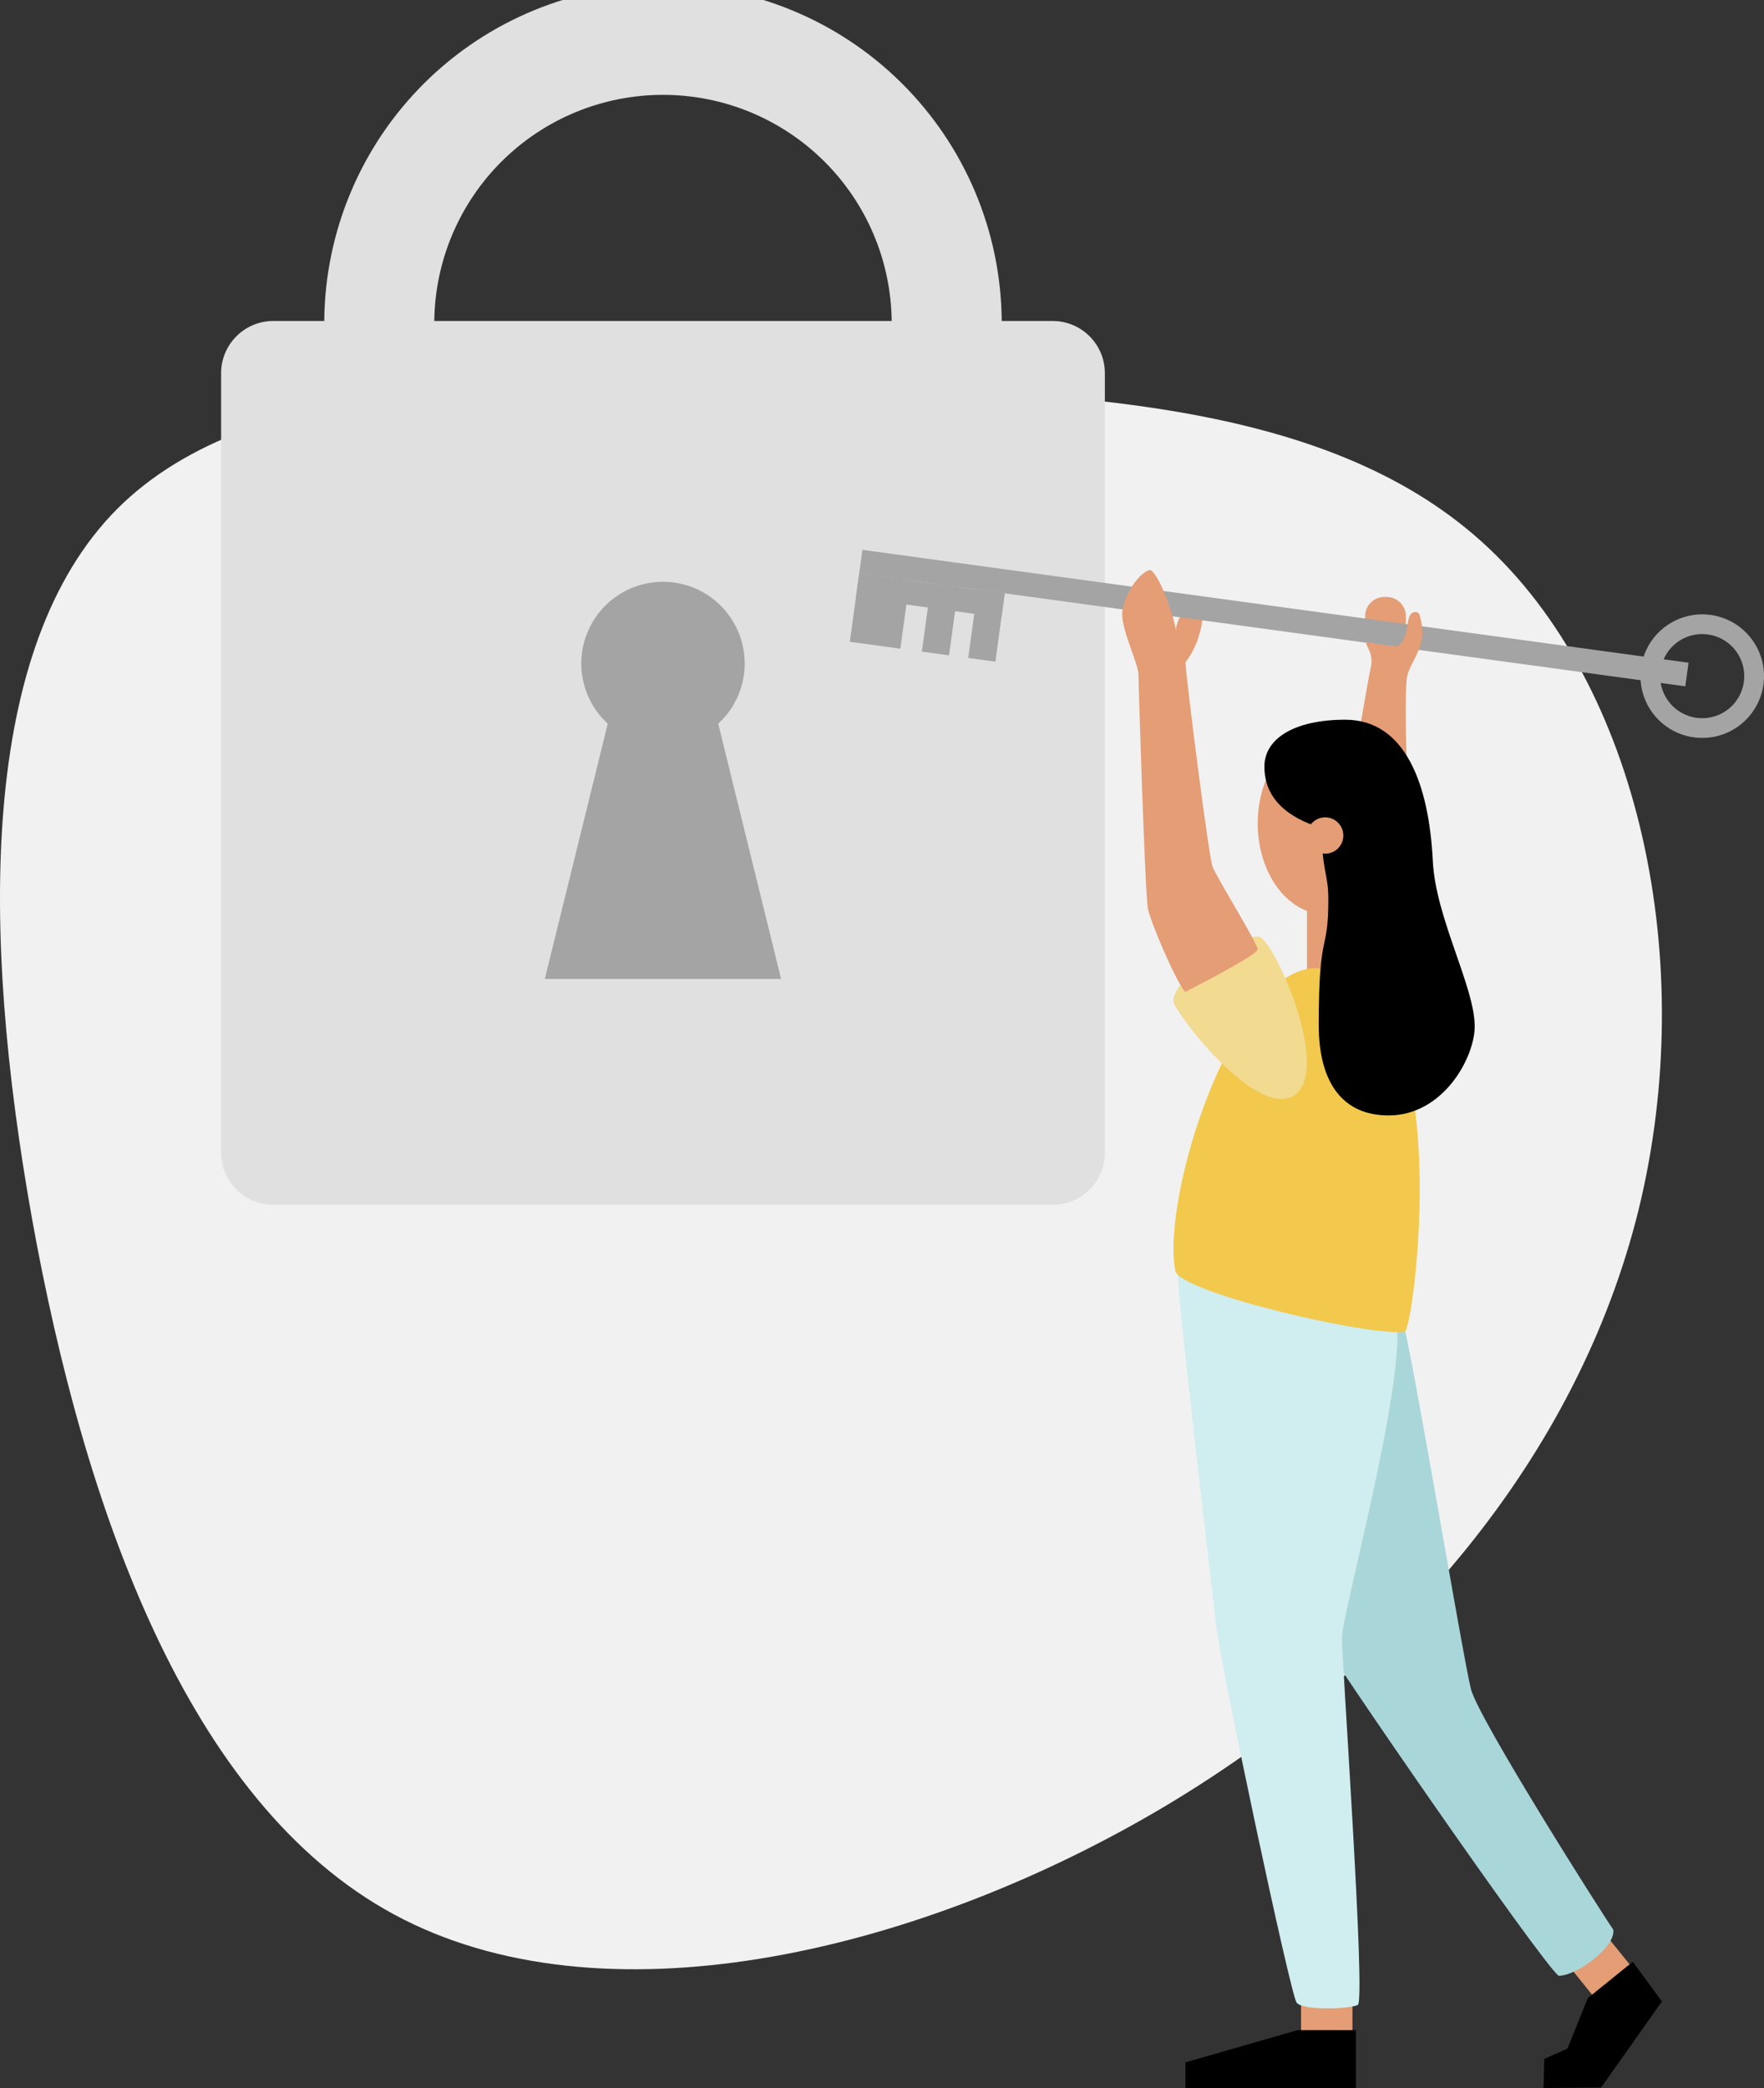 <svg width="513" height="607" viewBox="0 0 513 607" fill="none" xmlns="http://www.w3.org/2000/svg">
<rect x="0" y="0" width="513" height="607" fill="#333333" stroke="none"/>
<g clip-path="url(#clip0)">
<path d="M430.976 157.534C477.059 199.048 494.061 279.971 476.565 351.539C458.947 423.108 406.939 485.335 335.843 526.822C264.747 568.207 174.692 589.028 114.552 556.51C54.412 523.992 24.491 438.378 9.33 354.376C-5.701 270.366 -5.945 188.082 34.099 147.922C74.143 107.897 154.379 109.867 232.104 111.837C309.856 113.928 385.014 116.027 430.976 157.534Z" fill="#F1F1F1"/>
<path d="M393.315 580.994H378.365V590.971H393.315V580.994Z" fill="#E49D75"/>
<path d="M467.06 562.553L456.147 571.366L463.958 581.034L474.872 572.221L467.06 562.553Z" fill="#E49D75"/>
<path d="M403.262 173.536H402.578C399.5 173.536 397.006 176.03 397.006 179.107V181.97C397.006 185.047 399.5 187.541 402.578 187.541H403.262C406.34 187.541 408.835 185.047 408.835 181.97V179.107C408.835 176.03 406.34 173.536 403.262 173.536Z" fill="#E49D75"/>
<path d="M407.887 384.085C409.918 388.742 425.491 482.194 427.78 491.034C430.068 499.874 466.679 557.505 469.171 560.951C469.936 565.933 458.629 574.36 453.266 574.36C447.903 570.123 385.271 479.398 383.768 475.371C382.265 471.343 377.221 374.96 407.887 384.085Z" fill="#A9D6D9"/>
<path d="M342.499 368.604C341.788 372.462 352.371 460.662 353.685 472.508C354.998 484.353 375.277 579.782 377.072 582.165C378.866 584.547 392.516 584.033 394.873 582.842C397.229 581.65 390.268 483.338 390.268 476.21C390.268 469.082 408.55 403.342 406.201 384.301C403.851 365.26 342.499 368.604 342.499 368.604Z" fill="#D0EDEF"/>
<path d="M394.392 261.688H380.098V286.557H394.392V261.688Z" fill="#E49D75"/>
<path d="M306.132 93.31H79.485C71.101 93.31 64.304 100.105 64.304 108.486V335.064C64.304 343.445 71.101 350.24 79.485 350.24H306.132C314.516 350.24 321.312 343.445 321.312 335.064V108.486C321.312 100.105 314.516 93.31 306.132 93.31Z" fill="#E0E0E0"/>
<path d="M208.873 210.379C212.399 207.144 214.866 202.92 215.95 198.26C217.034 193.6 216.686 188.721 214.949 184.262C213.213 179.804 210.17 175.973 206.22 173.272C202.269 170.572 197.594 169.127 192.808 169.127C188.022 169.127 183.348 170.572 179.397 173.272C175.446 175.973 172.404 179.804 170.667 184.262C168.931 188.721 168.582 193.6 169.667 198.26C170.751 202.92 173.218 207.144 176.744 210.379L158.442 284.574H227.154L208.873 210.379Z" fill="#A4A4A4"/>
<path d="M110.3 93.31C110.497 71.564 119.277 50.775 134.729 35.467C150.18 20.159 171.054 11.571 192.808 11.571C214.562 11.571 235.436 20.159 250.888 35.467C266.34 50.775 275.12 71.564 275.317 93.31" stroke="#E0E0E0" stroke-width="32" stroke-linecap="round" stroke-linejoin="round"/>
<path d="M385.4 265.777C396.245 265.777 405.036 253.957 405.036 239.378C405.036 224.798 396.245 212.979 385.4 212.979C374.555 212.979 365.764 224.798 365.764 239.378C365.764 253.957 374.555 265.777 385.4 265.777Z" fill="#E49D75"/>
<path d="M382.726 281.433C358.919 281.433 337.698 347.458 341.774 369.369C342.98 375.84 399.951 388.897 408.659 387.07C411.753 382.859 424.381 281.433 382.726 281.433Z" fill="#F2C94C"/>
<path d="M376.618 318.209C387.276 310.479 370.24 273.019 366.258 272.376C358.925 271.192 340.691 285.237 341.266 291.14C341.571 294.254 365.764 326.081 376.618 318.209Z" fill="#F2DA91"/>
<path d="M344.645 288.358C341.774 284.912 334.597 268.051 333.812 264.051C333.026 260.05 331.103 199.921 331.103 196.361C331.103 192.8 326.363 183.818 326.363 178.457C326.363 173.096 331.821 165.826 334.597 165.731C337.563 167.836 341.679 180.183 341.869 183.331C342.905 176.562 347.807 175.005 349.148 175.005C350.489 175.005 350.313 185.463 344.76 192.503C344.957 197.674 351.531 248.895 352.594 251.86C353.657 254.824 365.764 274.258 365.737 275.977C365.71 277.697 344.645 288.358 344.645 288.358Z" fill="#E49D75"/>
<path d="M491.05 192.654L250.805 159.84L249.867 166.701L490.112 199.515L491.05 192.654Z" fill="#A4A4A4"/>
<path d="M264.557 168.704L249.865 166.698L247.149 186.57L261.841 188.576L264.557 168.704Z" fill="#A4A4A4"/>
<path d="M278.708 170.64L270.805 169.561L268.089 189.433L275.992 190.512L278.708 170.64Z" fill="#A4A4A4"/>
<path d="M409.471 226.083C408.909 222.875 408.401 199.624 409.268 196.341C410.135 193.058 412.477 190.661 413.527 185.761C413.886 184.075 413.317 178.24 412.173 177.997C409.708 177.469 409.566 180.23 409.241 182.261C407.981 189.186 405.415 187.92 404.23 187.758C403.045 187.595 398.976 186.891 397.642 186.857C396.308 186.823 399.707 189.565 398.671 193.944C397.859 197.39 394.04 220.343 393.254 224.1C396.105 224.215 409.471 226.083 409.471 226.083Z" fill="#E49D75"/>
<path d="M292.195 172.476L284.292 171.396L281.576 191.268L289.479 192.348L292.195 172.476Z" fill="#A4A4A4"/>
<path d="M292.19 172.481L249.865 166.7L248.903 173.742L291.228 179.523L292.19 172.481Z" fill="#A4A4A4"/>
<path d="M497.461 178.755C493.94 178.275 490.356 178.85 487.163 180.406C483.969 181.962 481.308 184.43 479.517 187.497C477.725 190.565 476.883 194.094 477.098 197.64C477.312 201.185 478.573 204.587 480.721 207.417C482.87 210.246 485.808 212.375 489.167 213.535C492.525 214.695 496.152 214.834 499.589 213.934C503.026 213.034 506.119 211.136 508.477 208.479C510.835 205.822 512.353 202.526 512.838 199.008C513.16 196.668 513.018 194.288 512.419 192.004C511.821 189.719 510.778 187.575 509.349 185.694C507.921 183.813 506.136 182.232 504.096 181.041C502.056 179.85 499.801 179.073 497.461 178.755ZM507.15 198.209C506.822 200.606 505.791 202.852 504.186 204.663C502.581 206.474 500.475 207.768 498.134 208.383C495.794 208.997 493.323 208.904 491.036 208.114C488.748 207.325 486.746 205.875 485.282 203.948C483.819 202.022 482.96 199.704 482.814 197.289C482.669 194.874 483.242 192.47 484.463 190.381C485.684 188.292 487.498 186.612 489.674 185.554C491.85 184.495 494.291 184.105 496.689 184.434C499.903 184.874 502.811 186.573 504.772 189.156C506.734 191.739 507.589 194.995 507.15 198.209Z" fill="#A4A4A4"/>
<path d="M344.835 192.448C343.941 188.949 342.201 185.889 341.917 183.256V183.337C341.727 180.183 337.61 167.836 334.644 165.738C331.868 165.833 326.411 173.103 326.411 178.464C326.411 182.396 328.984 188.279 330.352 192.536H344.808L344.835 192.448Z" fill="#E49D75"/>
<path d="M367.707 222.841C367.707 231.972 374.153 237.604 384.371 240.745C384.371 253.24 386.301 253.789 386.301 261.397C386.301 277.792 383.504 269.594 383.504 297.902C383.504 314.973 390.654 324.26 403.817 324.26C419.736 324.26 428.87 307.426 428.87 298.356C428.87 286.848 417.481 266.853 416.682 250.249C415.578 227.911 408.631 209.222 391.21 209.222C376.327 209.222 367.707 214.759 367.707 222.841Z" fill="black"/>
<path d="M385.38 248.164C388.297 248.164 390.661 245.8 390.661 242.884C390.661 239.968 388.297 237.604 385.38 237.604C382.463 237.604 380.098 239.968 380.098 242.884C380.098 245.8 382.463 248.164 385.38 248.164Z" fill="#E49D75"/>
<path fill-rule="evenodd" clip-rule="evenodd" d="M474.845 570.278L483.309 581.826L465.603 606.871L448.892 606.98L449.109 598.512L455.819 595.547L461.784 580.831L474.845 570.278Z" fill="black"/>
<path d="M394.317 590.139V607H344.74V599.534L377.451 590.139H394.317Z" fill="black"/>
</g>
<defs>
<clipPath id="clip0">
<rect width="513" height="607" fill="white"/>
</clipPath>
</defs>
</svg>
